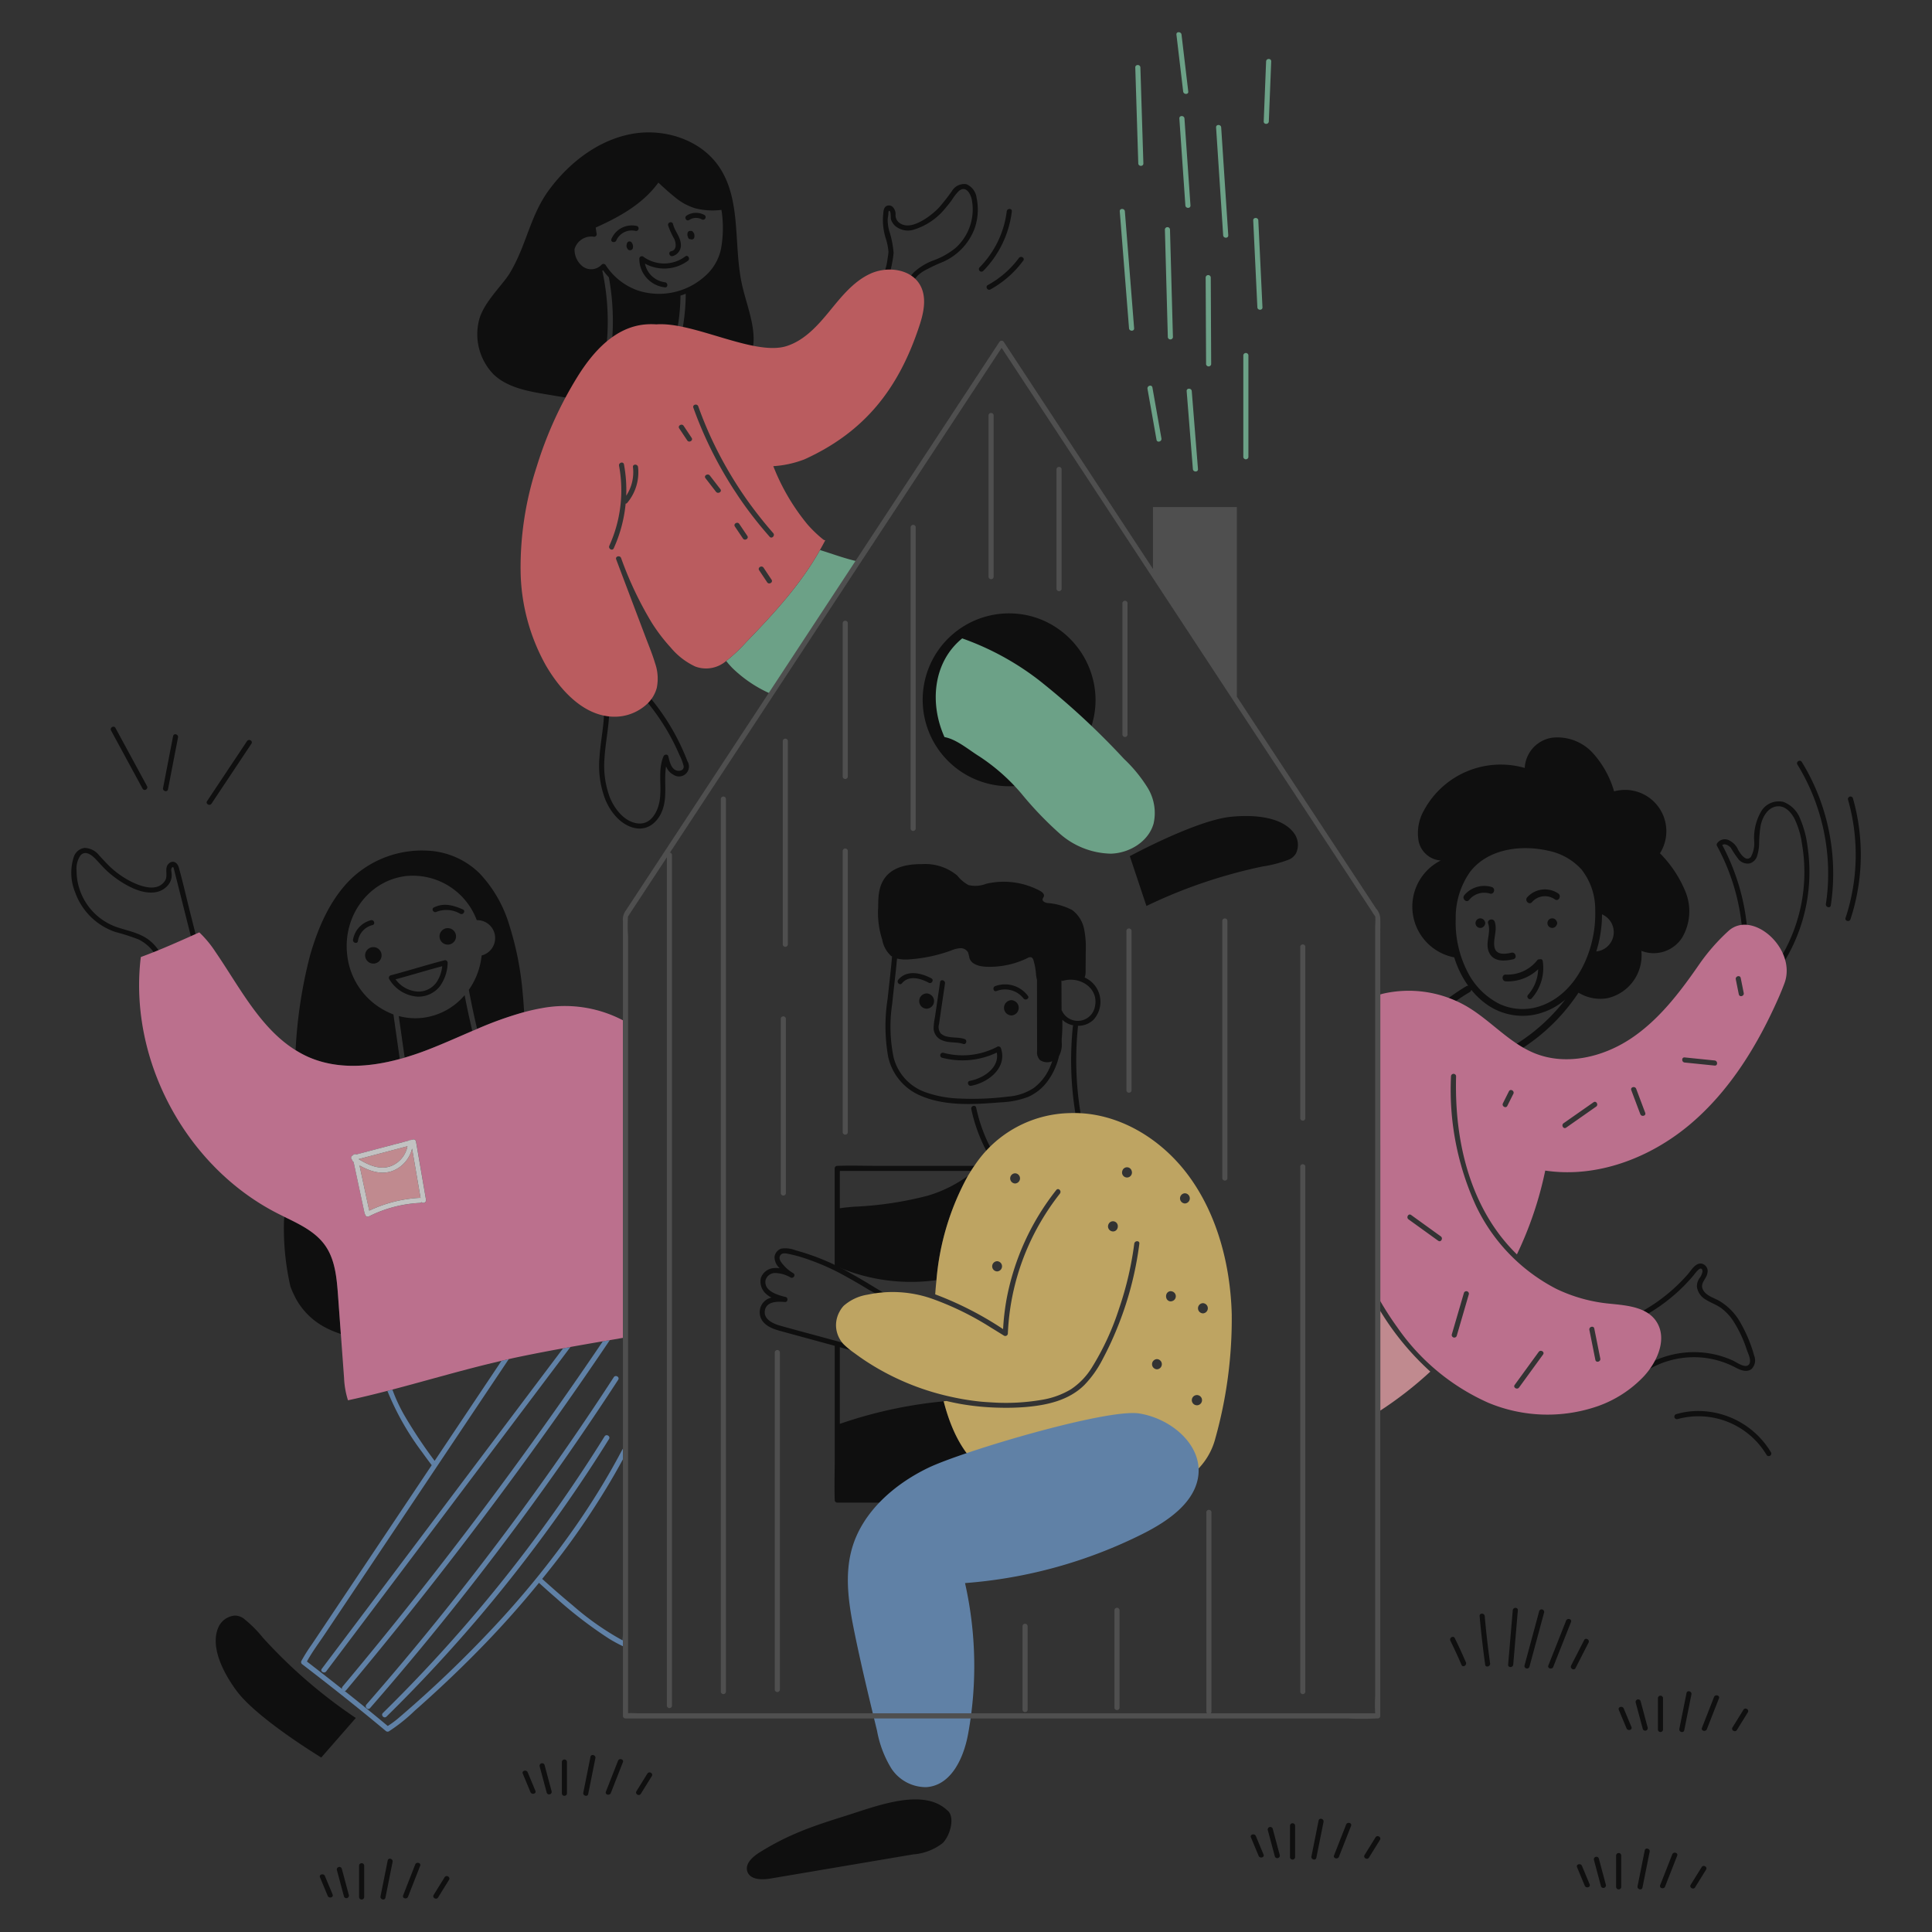 <svg width="587" height="587" fill="none" xmlns="http://www.w3.org/2000/svg"><rect width="100%" height="100%" fill="#333333" stroke="none"/><g opacity=".7"><path d="M293.664 55.978a4.29 4.29 0 0 0-4.445 2.08 60.194 60.194 0 0 1-3.902 4.974 22.32 22.32 0 0 1-5.167 4.044c-1.957 1.092-4.544 2.12-6.639.797a2.903 2.903 0 0 1-1.425-2.456 3.122 3.122 0 0 0-.886-2.573 1.669 1.669 0 0 0-2.035-.14c-.83.63-.753 1.923-.867 2.852a18.469 18.469 0 0 0 .814 6.849 18.36 18.36 0 0 1 .828 4.077 13.88 13.88 0 0 1-.251 1.937c-.082.753-.207 1.501-.371 2.24a42.411 42.411 0 0 1-2.953 7.956c-.182.404-.078 1.051.464 1.137l7.085 1.12a.809.809 0 0 0 .953-.54 19.005 19.005 0 0 1 4.044-6.68 11.387 11.387 0 0 1 2.859-1.89 47.031 47.031 0 0 1 3.913-1.856 18.027 18.027 0 0 0 10.455-10.536 17.523 17.523 0 0 0 .587-9.244 5.215 5.215 0 0 0-3.061-4.148Zm-3.226 19.26a22.919 22.919 0 0 1-6.721 3.84 18.327 18.327 0 0 0-6.084 3.68 20.427 20.427 0 0 0-3.978 6.52l-5.508-.868a49.752 49.752 0 0 0 2.153-5.42 22.74 22.74 0 0 0 .771-3.205c.204-.978.346-1.968.426-2.964a28.675 28.675 0 0 0-1.344-6.731c-.28-1.06-.432-2.15-.454-3.246.016-.533.131-1.08.196-1.609.041-.342-.032-1.383.373-1.144.499.293.282 2.042.449 2.592a4.43 4.43 0 0 0 1.453 2.115 6.05 6.05 0 0 0 5.146 1.07 19.75 19.75 0 0 0 10.005-6.722 32.256 32.256 0 0 0 2.037-2.605 13.636 13.636 0 0 1 1.917-2.451c2.057-1.842 3.536.561 3.962 2.455a15.769 15.769 0 0 1-4.799 14.693ZM305.878 64.22a29.385 29.385 0 0 1-8.308 17.072.78.78 0 0 0 .075 1.019.78.78 0 0 0 1.019.076 31.068 31.068 0 0 0 8.762-18.167c.119-.988-1.431-.98-1.548 0ZM309.568 78.39a29.102 29.102 0 0 1-9.437 8.218c-.873.48-.092 1.818.783 1.336a30.843 30.843 0 0 0 9.991-8.775c.596-.799-.752-1.573-1.337-.779ZM208.884 231.327a59.672 59.672 0 0 0-1.393-3.36 67.49 67.49 0 0 0-3.411-6.668 68.878 68.878 0 0 0-8.836-11.936c-2.708-2.935-7.107-6.871-11.382-4.541-3.858 2.103-.233 7.144-.301 10.202.068 5.06-1.09 9.989-1.419 15.017a28.723 28.723 0 0 0 1.808 12.985c1.579 3.766 4.639 7.584 8.805 8.531 4.166.947 7.304-1.92 8.596-5.655 1.461-4.228.297-8.779 1.025-13.076a4.695 4.695 0 0 0 2.235 2.565 3.02 3.02 0 0 0 4.277-4.068l-.004.004Zm-2.653 2.87c-2.174.024-2.777-2.714-3.164-4.369-.196-.818-1.231-.644-1.493 0-1.761 4.289-.458 8.836-1.131 13.266-.515 3.395-2.544 7.5-6.59 7.091-4.129-.418-7.21-4.481-8.621-8.059a27.603 27.603 0 0 1-1.566-11.74c.298-5.142 1.511-10.175 1.441-15.348a13.606 13.606 0 0 0-.856-4.084 6.507 6.507 0 0 1-.463-3.88c.638-1.612 3.087-1.495 4.424-1.076a11.741 11.741 0 0 1 4.641 3.117 66.298 66.298 0 0 1 13.558 20.216c.548 1.065.98 2.186 1.287 3.344.182.996-.536 1.511-1.465 1.522h-.002ZM61.265 291.117l-3.475-13.801c-1.158-4.594-2.201-9.237-3.477-13.8-.391-1.399-1.735-2.319-3.005-1.162-1.532 1.393-.137 3.557-1.153 5.189-2.426 3.892-8.106 1.542-11.168-.139a27.492 27.492 0 0 1-4.808-3.371c-1.454-1.266-2.692-2.703-4.015-4.096a5.8 5.8 0 0 0-4.487-2.311 4.016 4.016 0 0 0-3.177 2.503 15.57 15.57 0 0 0 .328 10.973 19.663 19.663 0 0 0 12.216 12.057 67.11 67.11 0 0 1 6.962 2.231 12.45 12.45 0 0 1 6.91 9.284.78.78 0 0 0 .953.54l10.854-3.148a.713.713 0 0 0 .423-.323l.027-.035a.595.595 0 0 0 .04-.096.715.715 0 0 0 .052-.495ZM50.251 293.5a13.908 13.908 0 0 0-4.56-7.559c-2.973-2.504-6.671-3.046-10.236-4.269a18.195 18.195 0 0 1-12.192-17.174 7.022 7.022 0 0 1 1.19-4.592c1.352-1.548 3.185-.307 4.314.822 1.284 1.281 2.418 2.684 3.763 3.913a30.867 30.867 0 0 0 4.148 3.199c3 1.922 6.926 3.843 10.583 3.239a6.164 6.164 0 0 0 4.014-2.429 4.69 4.69 0 0 0 .845-2.031c.055-.425.06-.855.017-1.281-.039-.474-.26-1.268.073-1.681.489-.611.602.254.698.628.149.587.294 1.164.44 1.747l.924 3.669 1.804 7.161c1.174 4.644 2.343 9.288 3.508 13.932l-9.333 2.706ZM225.435 86.428c-2.651-12.035-.047-25.742-7.044-35.885-5.723-8.297-16.942-11.74-26.831-9.784-9.889 1.957-18.409 8.527-24.476 16.571-6.068 8.044-6.99 16.984-12.181 25.633-2.277 3.788-8.402 9.255-9.497 14.915a17.5 17.5 0 0 0 4.606 15.924c4.146 3.899 10.11 5.017 15.722 5.968 16.349 2.768 33.592 5.465 49.151-.274 5.555-2.049 11.079-5.549 13.159-11.095 2.633-7.032-.994-14.645-2.609-21.973Zm-39.587 18.422c-.1.978-1.649.992-1.55 0a72.582 72.582 0 0 0-1.297-22.586c.073-.053.161-.08.231-.135.538.751 1.126 1.464 1.761 2.135a73.732 73.732 0 0 1 .855 20.586Zm19.772 2.375c-.293.951-1.788.542-1.495-.412a60.718 60.718 0 0 0 2.63-17.002 24.616 24.616 0 0 0 1.589-.558 62.306 62.306 0 0 1-2.724 17.972Zm13.501-31.893a15.154 15.154 0 0 1-5.048 8.678 20.842 20.842 0 0 1-20.263 4.253 19.315 19.315 0 0 1-9.784-7.705.788.788 0 0 0-.917-.338.792.792 0 0 0-.298.181 4.346 4.346 0 0 1-5.686.615 6.466 6.466 0 0 1-1.926-2.358 6.466 6.466 0 0 1-.631-2.978 5.3 5.3 0 0 1 5.754-3.77.785.785 0 0 0 .95-.552.78.78 0 0 0 .003-.401c-.121-.603-.195-1.215-.272-1.826 7.193-3.209 14.329-7.17 19.029-13.65 1.634 1.53 3.307 3.05 5.05 4.444a17.344 17.344 0 0 0 6.08 3.336c2.621.686 5.351.858 8.038.505a35.515 35.515 0 0 1-.087 11.566h.008Z" fill="#000"/><path d="M193.565 68.679a6.725 6.725 0 0 0-7.803 3.954c-.391.92 1.113 1.32 1.493.413a5.14 5.14 0 0 1 5.897-2.874.782.782 0 0 0 .413-1.493ZM214.102 65.366a5.29 5.29 0 0 0-5.494.137c-.835.538-.059 1.879.783 1.339a3.713 3.713 0 0 1 3.931-.14.782.782 0 0 0 .965-.332.783.783 0 0 0-.185-1.004ZM191.806 73.57a.776.776 0 0 0-.646-.215.785.785 0 0 0-.571.372 1.548 1.548 0 0 0-.196.673 1.278 1.278 0 0 0 .263 1.159c.019.037.027.074.049.11a.738.738 0 0 0 .761.351.795.795 0 0 0 .792-.553c.016-.057.016-.11.028-.165a.757.757 0 0 0 .045-.258 1.888 1.888 0 0 0-.525-1.473ZM210.772 70.775c-.033-.055-.082-.108-.121-.163-.039-.055-.039-.062-.067-.088-.027-.025-.072-.11-.119-.16a.676.676 0 0 0-.708-.186c-.032 0-.057-.018-.088-.02a.756.756 0 0 0-.67.392 1.67 1.67 0 0 0 .022 1.428.767.767 0 0 0 .859.704c.037.012.059.04.098.05a.783.783 0 0 0 .953-.543c.063-.245.079-.5.047-.751a1.313 1.313 0 0 0-.206-.663ZM204.873 72.622c.546 1.238.824 3.363-.957 3.706-.978.195-.564 1.68.413 1.493a3.43 3.43 0 0 0 2.518-3.814c-.196-2.193-1.872-3.833-2.36-5.93-.225-.979-1.72-.56-1.493.41a23.762 23.762 0 0 0 1.879 4.135Z" fill="#000"/><path d="M208.23 77.897a10.722 10.722 0 0 1-12.826.053.782.782 0 0 0-1.164.669 8.747 8.747 0 0 0 7.786 8.691c.978.124.978-1.426 0-1.55a7.121 7.121 0 0 1-6.066-5.66 12.185 12.185 0 0 0 13.055-.865c.789-.577.018-1.931-.785-1.338ZM113.434 292.772a2.504 2.504 0 1 0 0-5.008 2.504 2.504 0 0 0 0 5.008ZM136.047 287.004a2.505 2.505 0 1 0 0-5.01 2.505 2.505 0 0 0 0 5.01ZM112.735 279.58a7.413 7.413 0 0 0-5.478 5.929c-.149.978 1.344 1.395 1.495.411a5.908 5.908 0 0 1 4.39-4.847c.983-.186.568-1.679-.407-1.493ZM140.649 276.319c-2.952-1.284-5.78-2.106-8.824-.607-.895.44-.112 1.777.782 1.336a8.276 8.276 0 0 1 7.261.609c.904.385 1.693-.941.781-1.338ZM135.032 291.766c-5.479 1.413-10.852 3.131-16.317 4.567a.787.787 0 0 0-.508.457.774.774 0 0 0 .044.682 10.838 10.838 0 0 0 8.584 5.336 8.256 8.256 0 0 0 6.788-3.121 12.586 12.586 0 0 0 2.389-7.175.791.791 0 0 0-.309-.611.776.776 0 0 0-.671-.135Zm-2.462 6.761a6.73 6.73 0 0 1-5.735 2.739 9 9 0 0 1-6.653-3.718c4.739-1.271 9.43-2.721 14.173-3.983a10.566 10.566 0 0 1-1.785 4.962ZM108.106 521.976a153.603 153.603 0 0 1-28.229-24.396 37.365 37.365 0 0 0-5.582-5.607 4.471 4.471 0 0 0-2.978-1.104 5.978 5.978 0 0 0-4.88 3.377c-2.644 5.635.978 13.405 5.361 19.371 6.289 8.572 25.81 20.369 25.81 20.369l10.498-12.01ZM459.768 291.453c1.295-.297.747-2.289-.55-1.992-2.103.484-4.892.783-5.207-2.036-.28-2.495.967-4.873.133-7.356-.42-1.252-2.414-.716-1.99.55.979 2.896-1.088 5.935.31 8.835 1.373 2.852 4.696 2.598 7.304 1.999ZM451.254 280.478a.934.934 0 0 0-.013-.236v-.038a1.07 1.07 0 0 0-.077-.16.84.84 0 0 0-.053-.114 1.457 1.457 0 1 0 0 1.098c.022-.038.042-.078.059-.119.027-.051.051-.103.073-.157v-.037a.99.99 0 0 0 .011-.237ZM473.11 280.471a1.025 1.025 0 0 0-.015-.235v-.039c-.018-.061-.055-.104-.077-.161a1.068 1.068 0 0 0-.055-.113 1.455 1.455 0 0 0-1.63-.881 1.46 1.46 0 0 0-.845 2.357 1.46 1.46 0 0 0 1.818.356c.298-.161.53-.42.657-.733.026-.037.038-.082.059-.121.022-.039.057-.096.075-.154a.241.241 0 0 1 0-.038c.013-.078.018-.159.013-.238ZM464.006 272.63c-.863 1.004.587 2.471 1.46 1.46a5.202 5.202 0 0 1 6.952-.828c1.082.783 2.115-1.015 1.043-1.782a7.24 7.24 0 0 0-9.455 1.15ZM452.685 271.493c1.273.392 1.817-1.6.549-1.99a7.92 7.92 0 0 0-8.331 2.474c-.839 1.017.614 2.485 1.46 1.459a5.898 5.898 0 0 1 6.322-1.943Z" fill="#000"/><path d="M512.159 271.079a35.847 35.847 0 0 0-7.813-11.829 12.55 12.55 0 0 0-6.514-18.567 12.55 12.55 0 0 0-7.421-.242 29.489 29.489 0 0 0-6.549-11.74 14.561 14.561 0 0 0-12.231-4.569 9.784 9.784 0 0 0-8.371 9.197 26.487 26.487 0 0 0-30.635 12.914 13.933 13.933 0 0 0-1.607 9.311 7.386 7.386 0 0 0 2.37 4.075 7.386 7.386 0 0 0 4.35 1.815 15.696 15.696 0 0 0-4.318 24.826 15.703 15.703 0 0 0 8.415 4.608c.196.605.391 1.205.612 1.796a30.044 30.044 0 0 0 3.644 6.849.944.944 0 0 0-.597.127 59.952 59.952 0 0 0-12.537 9.926c-.923.957.537 2.418 1.46 1.46a57.824 57.824 0 0 1 12.12-9.602.94.94 0 0 0 .479-.718 23.353 23.353 0 0 0 4.71 4.459 18.893 18.893 0 0 0 14.088 3.192 20.599 20.599 0 0 0 9.76-4.673 56.502 56.502 0 0 1-19.802 16.26c-1.191.587-.147 2.368 1.043 1.783a58.377 58.377 0 0 0 22.784-20.134 12.687 12.687 0 0 0 8.767 1.682 13.342 13.342 0 0 0 10.332-14.387 10.26 10.26 0 0 0 12.418-4.074 15.78 15.78 0 0 0 1.043-13.745Zm-27.589 9.515c-.833 9.922-6.065 21.097-15.939 24.849a16.666 16.666 0 0 1-13.023-.403 22.024 22.024 0 0 1-9.84-9.979 32.812 32.812 0 0 1-3.477-15.868 24.083 24.083 0 0 1 4.41-14.358c5.442-6.972 15.409-8.218 23.56-6.389a18.605 18.605 0 0 1 10.202 5.675 19.55 19.55 0 0 1 4.213 12.229 37.898 37.898 0 0 1-.109 4.236l.003.008Zm5.546 4.123a5.9 5.9 0 0 1-5.125 4.365 35.717 35.717 0 0 0 1-3.849c.302-1.533.517-3.082.644-4.639.072-.924.099-1.857.107-2.792a5.906 5.906 0 0 1 3.37 6.915h.004Z" fill="#000"/><path d="M467.853 291.481a.81.81 0 0 0-.465.032.812.812 0 0 0-.369.285 11.46 11.46 0 0 1-9.498 4.304c-1.328-.062-1.324 2.004 0 2.065a13.43 13.43 0 0 0 9.821-3.683 12.268 12.268 0 0 1-3.066 7.768c-.661.742.43 1.841 1.096 1.094a13.885 13.885 0 0 0 3.359-11.349.63.63 0 0 0-.878-.516Z" fill="#000"/><path d="m348.645 118.144 2.739 15.479c.174.978 1.665.565 1.493-.411l-2.739-15.481c-.173-.979-1.656-.564-1.493.413ZM353.93 69.679l.892 32.782a.78.78 0 0 0 .775.672c.188 0 .37-.068.513-.191a.79.79 0 0 0 .262-.481l-.895-32.782a.782.782 0 0 0-1.547 0ZM360.543 118.84l1.89 23.676c.079.978 1.628.996 1.548 0l-1.888-23.676c-.08-.986-1.63-.994-1.55 0ZM366.317 84.248l.126 26.405a.781.781 0 0 0 1.547 0c-.04-8.801-.082-17.602-.125-26.405a.782.782 0 0 0-1.548 0ZM369.483 38.72l2.153 32.759c.064.99 1.614.998 1.549 0-.72-10.918-1.437-21.838-2.152-32.759-.067-.99-1.614-.995-1.55 0ZM377.756 107.92v30.96a.785.785 0 0 0 1.288.481.785.785 0 0 0 .262-.481v-30.96a.787.787 0 0 0-.262-.481.787.787 0 0 0-1.026 0 .787.787 0 0 0-.262.481ZM361.7 62.418l-1.826-26.415c-.068-.979-1.618-.996-1.548 0l1.826 26.415c.07.978 1.618.99 1.548 0ZM344.933 20.504l.91 29.14c.031.995 1.579.998 1.549 0l-.909-29.14c-.032-.994-1.579-.998-1.55 0ZM340.219 64.228l2.814 35.507c.076.979 1.626.996 1.548 0l-2.812-35.507c-.078-.986-1.628-.994-1.55 0ZM361.03 27.796a47159.64 47159.64 0 0 1-2.046-17.275c-.116-.978-1.665-.99-1.548 0l2.045 17.275c.117.977 1.667.989 1.549 0ZM384.681 18.669l-.726 18.218c-.039.996 1.508.996 1.549 0l.726-18.218c.039-.998-1.508-.996-1.549 0ZM380.767 66.975l1.26 26.39c.047.991 1.597.997 1.548 0l-1.258-26.39c-.047-.994-1.595-.998-1.55 0Z" fill="#84D0AB"/><path d="M287.712 549.954c-7.386-6.877-21.498-1.152-31.201 1.881s-17.005 5.553-25.632 10.922c-2.152 1.336-4.618 3.479-3.812 5.87.853 2.532 4.375 2.577 7.011 2.133l43.358-7.336a16.548 16.548 0 0 0 8.936-3.408c2.34-2.223 3.997-8.22 1.34-10.062ZM442.011 497.721c-.44-.894-1.777-.109-1.338.783a155.037 155.037 0 0 1 3.373 7.331c.391.914 1.726.126 1.338-.782a166.265 166.265 0 0 0-3.373-7.332ZM449.552 491.02a298.826 298.826 0 0 0 1.693 14.767c.137.978 1.629.563 1.492-.413a287.97 287.97 0 0 1-1.635-14.354c-.09-.985-1.638-.994-1.55 0ZM459.621 489.253l-1.403 16.502c-.086.994 1.464.979 1.548 0l1.403-16.502c.084-.994-1.466-.988-1.548 0ZM467.673 489.441l-4.491 16.614a.78.78 0 0 0 1.493.411l4.491-16.613a.784.784 0 0 0-1.113-.804.776.776 0 0 0-.38.392ZM475.824 492.407l-5.389 13.618c-.367.926 1.131 1.329 1.493.411l5.389-13.618c.366-.926-1.131-1.329-1.493-.411ZM481.313 498.308l-3.955 7.721c-.454.887.883 1.671 1.337.783l3.954-7.723c.452-.885-.881-1.669-1.336-.781ZM493.344 519.104c-.379-.906-1.878-.509-1.495.411l2.336 5.603c.378.906 1.879.509 1.495-.41l-2.336-5.604ZM498.449 516.805a.78.78 0 0 0-1.493.412l2.18 8.13a.78.78 0 0 0 1.493-.412l-2.18-8.13ZM503.722 515.867v9.713a.783.783 0 0 0 1.548 0v-9.713a.781.781 0 0 0-1.284-.476.783.783 0 0 0-.264.476ZM512.412 514.408l-2.176 10.875c-.196.978 1.297 1.389 1.493.411l2.176-10.874c.196-.982-1.297-1.391-1.493-.412ZM520.775 515.605l-3.671 9.365c-.364.929 1.133 1.33 1.493.413l3.671-9.367c.358-.927-1.133-1.33-1.493-.411ZM529.709 519.481l-3.327 5.364c-.528.849.811 1.625 1.337.782l3.326-5.361c.529-.851-.812-1.63-1.336-.785ZM35.08 221.17c-.476-.877-1.815-.096-1.34.782l9.588 17.675c.476.877 1.812.096 1.337-.783-3.196-5.89-6.391-11.782-9.586-17.674ZM52.591 223.647l-3.05 15.78c-.196.979 1.305 1.392 1.495.411l3.048-15.78c.188-.978-1.303-1.389-1.493-.411ZM75.052 225.175 62.92 243.396c-.553.831.783 1.608 1.339.782l12.131-18.222c.554-.832-.788-1.609-1.338-.781ZM546.941 248.753a8.816 8.816 0 0 0-5.056-5.099 6.216 6.216 0 0 0-6.653 2.643 15.972 15.972 0 0 0-2.269 9.079 8.708 8.708 0 0 1-.996 4.984c-1.45 1.694-3.215-1.012-3.847-2.117a5.676 5.676 0 0 0-3.156-3.096 2.85 2.85 0 0 0-3.279 1.104.78.78 0 0 0 0 .783 64.771 64.771 0 0 1 7.789 27.643c.049.99 1.599.998 1.548 0a66.537 66.537 0 0 0-7.743-27.921c.783-.632 2.106.219 2.62.868a31.217 31.217 0 0 0 2.405 3.562 3.68 3.68 0 0 0 3.307 1.146 3.359 3.359 0 0 0 2.242-2.217 13.56 13.56 0 0 0 .622-4.073c.033-1.704.18-3.404.441-5.088.481-2.475 1.98-5.426 4.721-5.921 2.52-.454 4.412 1.585 5.516 3.589a25.152 25.152 0 0 1 2.348 7.827 50.484 50.484 0 0 1-7.498 36.141c-.55.836.782 1.612 1.336.783a52.17 52.17 0 0 0 7.848-36.148 31.25 31.25 0 0 0-2.246-8.472ZM547.442 231.505c-.52-.849-1.861-.07-1.336.783a63.486 63.486 0 0 1 9.345 32.676 61.79 61.79 0 0 1-.691 9.703c-.147.978 1.344 1.395 1.495.413a65.06 65.06 0 0 0-4.266-34.684 64.063 64.063 0 0 0-4.547-8.891ZM562.954 242.47a.78.78 0 0 0-1.367-.119.782.782 0 0 0-.125.532 61.17 61.17 0 0 1-.726 36.003c-.313.947 1.174 1.354 1.493.411a62.67 62.67 0 0 0 .725-36.827ZM517.46 412.503a27.14 27.14 0 0 1 9.936 3.044c1.434.744 3.326 1.532 4.772.401a3.704 3.704 0 0 0 .805-4.042 42.5 42.5 0 0 0-3.969-9.66 17.667 17.667 0 0 0-6.848-7.124c-1.683-.897-3.992-1.538-4.823-3.446-.814-1.871 1.197-3.156 1.434-4.911a2.31 2.31 0 0 0-1.091-2.581 2.316 2.316 0 0 0-.952-.294c-1.735 0-2.85 2.037-3.846 3.186a52.414 52.414 0 0 1-21.08 14.645c-.925.347-.524 1.844.411 1.493a54.21 54.21 0 0 0 18.287-11.411 52.401 52.401 0 0 0 3.669-3.857c.558-.649 1.057-1.379 1.671-1.974.235-.227.681-.665 1.051-.514.37.15.391.659.366.978a5.018 5.018 0 0 1-.979 2.033 4.285 4.285 0 0 0-.696 2.52 5.332 5.332 0 0 0 2.659 3.857c1.516.978 3.25 1.53 4.719 2.598a15.355 15.355 0 0 1 3.423 3.553 36.966 36.966 0 0 1 4.334 9.071c.391 1.131 1.565 3.372.673 4.501-1.061 1.322-3.718-.652-4.8-1.153a27.998 27.998 0 0 0-9.412-2.481 28.805 28.805 0 0 0-20.83 6.457c-.765.642.336 1.732 1.095 1.096a27.297 27.297 0 0 1 20.021-5.985ZM538.113 441.322a25.81 25.81 0 0 0-21.571-12.611c-2.485-.06-4.964.27-7.347.979a.782.782 0 0 0 .413 1.495 24.107 24.107 0 0 1 27.166 10.922.782.782 0 0 0 1.339-.785ZM381.564 557.846c-.378-.906-1.879-.509-1.495.413l2.336 5.602c.38.907 1.879.508 1.495-.411l-2.336-5.604ZM386.671 555.556a.786.786 0 0 0-1.373-.122.783.783 0 0 0-.122.535c.725 2.71 1.452 5.42 2.179 8.13a.78.78 0 0 0 .924.439.786.786 0 0 0 .569-.85l-2.177-8.132ZM391.942 554.619v9.713a.781.781 0 0 0 1.284.476.783.783 0 0 0 .264-.476v-9.713a.783.783 0 0 0-1.548 0ZM400.631 553.15l-2.175 10.873c-.196.978 1.297 1.389 1.495.411l2.173-10.873c.196-.969-1.297-1.39-1.493-.411ZM408.994 554.357l-3.67 9.359c-.364.929 1.132 1.33 1.492.413l3.673-9.365c.362-.924-1.135-1.325-1.495-.407ZM417.928 558.237l-3.326 5.361c-.528.85.81 1.628 1.336.783l3.327-5.361c.528-.853-.81-1.63-1.337-.783ZM160.331 538.486c-.377-.906-1.876-.508-1.493.413l2.337 5.602c.377.908 1.878.509 1.493-.411l-2.337-5.604ZM165.438 536.191a.786.786 0 0 0-.924-.438.779.779 0 0 0-.569.849l2.18 8.13a.786.786 0 0 0 .924.439.78.78 0 0 0 .569-.85l-2.18-8.13ZM170.711 535.252v9.713a.783.783 0 0 0 1.548 0v-9.713a.781.781 0 0 0-1.284-.476.783.783 0 0 0-.264.476ZM179.401 533.779l-2.176 10.873c-.196.978 1.297 1.389 1.493.413.727-3.625 1.452-7.25 2.176-10.875.195-.965-1.297-1.39-1.493-.411ZM187.764 534.99l-3.671 9.366c-.364.928 1.133 1.331 1.493.411l3.671-9.364c.364-.93-1.133-1.331-1.493-.413ZM196.698 538.866l-3.326 5.361c-.529.849.81 1.628 1.336.783l3.326-5.363c.529-.846-.802-1.624-1.336-.781ZM98.722 569.991c-.378-.906-1.877-.509-1.493.411l2.336 5.604c.378.905 1.876.508 1.493-.413l-2.336-5.602ZM103.829 567.694a.78.78 0 0 0-.924-.439.786.786 0 0 0-.569.849l2.179 8.132a.78.78 0 0 0 1.493-.412c-.725-2.71-1.452-5.42-2.179-8.13ZM109.102 566.756v9.713a.781.781 0 0 0 1.284.476.783.783 0 0 0 .264-.476v-9.713a.783.783 0 0 0-1.548 0ZM117.791 565.281l-2.175 10.875c-.196.978 1.297 1.389 1.492.411l2.176-10.873c.196-.967-1.297-1.391-1.493-.413ZM126.154 566.494l-3.667 9.365c-.364.927 1.133 1.33 1.493.411 1.223-3.122 2.446-6.243 3.671-9.365.36-.927-1.137-1.331-1.497-.411ZM135.086 570.368l-3.326 5.364c-.526.847.812 1.625 1.338.782l3.327-5.361c.528-.849-.812-1.628-1.339-.785ZM480.649 566.909c-.377-.908-1.876-.509-1.493.411l2.337 5.604c.377.906 1.876.509 1.493-.413l-2.337-5.602ZM485.756 564.612a.782.782 0 0 0-1.493.411l2.178 8.13a.786.786 0 0 0 1.366.119.778.778 0 0 0 .127-.53l-2.178-8.13ZM491.027 563.673v9.712a.785.785 0 0 0 1.288.481.775.775 0 0 0 .262-.481v-9.712a.78.78 0 0 0-1.288-.481.785.785 0 0 0-.262.481ZM499.719 562.207l-2.176 10.873c-.196.979 1.297 1.392 1.493.413.724-3.625 1.449-7.25 2.176-10.875.194-.972-1.299-1.389-1.493-.411ZM508.082 563.412l-3.673 9.365c-.364.927 1.135 1.331 1.495.411l3.671-9.365c.364-.927-1.133-1.33-1.493-.411ZM517.014 567.288l-3.326 5.362c-.529.849.812 1.628 1.336.782l3.326-5.361c.529-.849-.812-1.628-1.336-.783Z" fill="#000"/><path d="M220.64 200.826a27.999 27.999 0 0 0 1.876 2.137 39.19 39.19 0 0 0 11.611 7.813l26.366-40.225c-3.839-.855-7.588-2.272-11.36-3.43-5.87 10.493-14.126 19.41-22.449 28.017a48.315 48.315 0 0 1-6.044 5.688Z" fill="#84D0AB"/><path d="M279.592 86.68c-2.751-4.981-9.93-5.893-15.109-3.54-5.18 2.355-8.858 7.03-12.466 11.428-3.608 4.398-7.631 8.887-13.067 10.595-9.797 3.086-28.239-7.46-39.546-6.61a21.136 21.136 0 0 0-3.411.026c-9.174.833-15.745 8.259-20.349 15.577a117.363 117.363 0 0 0-12.577 27.628 98.339 98.339 0 0 0-4.892 31.669 60.38 60.38 0 0 0 7.613 28.608c4.244 7.342 11.331 15.44 20.51 15.695a14.463 14.463 0 0 0 10.507-4.07 10.33 10.33 0 0 0 2.74-4.681c.512-2.509.332-5.11-.521-7.525-.8-2.69-1.894-5.301-2.886-7.925l-2.935-7.752a80716.71 80716.71 0 0 1-5.989-15.849c-.352-.935 1.143-1.332 1.495-.411a108.276 108.276 0 0 0 9.276 19.588 52.502 52.502 0 0 0 5.755 7.561 21.656 21.656 0 0 0 7.482 5.807 9.348 9.348 0 0 0 9.41-1.676 48.397 48.397 0 0 0 6.044-5.689c8.324-8.609 16.581-17.523 22.449-28.017.553-.99 1.115-1.974 1.624-2.996a.776.776 0 0 1-.587-.174 37.17 37.17 0 0 1-4.87-4.666 64.974 64.974 0 0 1-10.339-17.644 31.825 31.825 0 0 0 9.478-2.078c18.334-8.333 28.657-21.523 34.93-40.663 1.323-3.984 2.26-8.545.231-12.216Zm-89.013 66.093a.642.642 0 0 1-.489.252 42.63 42.63 0 0 1-3.62 13.572c-.413.905-1.747.119-1.338-.783a40.816 40.816 0 0 0 2.956-24.304c-.181-.978 1.311-1.389 1.495-.411a42.45 42.45 0 0 1 .681 9.515 12.981 12.981 0 0 0 2.047-8.701c-.115-.99 1.434-.978 1.548 0a14.413 14.413 0 0 1-3.28 10.86Zm18.223-18.964c-.808-1.215-1.617-2.429-2.428-3.644-.554-.831.782-1.606 1.338-.782l2.428 3.641c.548.836-.794 1.61-1.346.785h.008Zm5.545 11.472c-.609-.783.738-1.566 1.338-.783l3.19 4.13c.608.783-.738 1.566-1.339.783a2680.85 2680.85 0 0 0-3.197-4.13h.008Zm11.38 18.324-2.444-3.632c-.56-.831.783-1.604 1.336-.782l2.444 3.631c.552.83-.79 1.605-1.344.783h.008Zm7.359 13.305-2.428-3.643c-.556-.832.782-1.607 1.336-.783l2.428 3.641c.548.836-.796 1.611-1.344.785h.008Zm.755-13.83a122.685 122.685 0 0 1-6.392-7.863 108.23 108.23 0 0 1-2.436-3.397c-.599-.863-1.174-1.744-1.748-2.622-.164-.251-.334-.495-.495-.748a112.94 112.94 0 0 1-2.068-3.346l-.029-.046a121.053 121.053 0 0 1-10.014-21.189c-.337-.941 1.16-1.342 1.495-.411a118.771 118.771 0 0 0 3.782 9.31 120.77 120.77 0 0 0 7.727 14.191l.084.135a121.431 121.431 0 0 0 3.42 5.088l.106.143a120.17 120.17 0 0 0 3.24 4.316 116.627 116.627 0 0 0 4.422 5.34c.648.747-.44 1.847-1.102 1.099h.008Z" fill="#F36E72"/><path d="M128.316 309.255a19.537 19.537 0 0 1-7.157-.544l1.792 12.63a88.523 88.523 0 0 0 6.813-2.314c4.626-1.779 9.173-3.828 13.742-5.788a256.76 256.76 0 0 1-2.336-10.875 19.813 19.813 0 0 1-12.854 6.891Z" fill="#000"/><path d="m121.458 321.758-1.923-13.546a21.775 21.775 0 0 1-14.055-18.214c-1.336-11.901 6.721-22.574 18.001-23.84a20.738 20.738 0 0 1 21.373 13.422c.037 0 .072-.011.11-.011a5.448 5.448 0 0 1 5.433 4.761 5.455 5.455 0 0 1-4.064 5.973 22.043 22.043 0 0 1-3.888 10.437c.74 3.981 1.579 7.942 2.519 11.883a108.892 108.892 0 0 1 14.283-5.113c-.125-2.086-.274-4.17-.481-6.25a93.948 93.948 0 0 0-3.994-20.087 39.155 39.155 0 0 0-8.94-15.696 24.025 24.025 0 0 0-16.074-7.025 31.195 31.195 0 0 0-22.953 8.437c-6.457 6.244-10.112 14.814-12.58 23.302a142.36 142.36 0 0 0-4.414 28.879 31.005 31.005 0 0 0 3.882 2.076c8.672 3.815 18.465 3.134 27.765.612ZM98.79 378.398c-2.947-4.172-7.744-6.43-12.386-8.696-.046.431-.084.861-.127 1.294a79.635 79.635 0 0 0 1.957 19.876 29.004 29.004 0 0 0 2.152 4.553 21.739 21.739 0 0 0 8.976 8.169 28.389 28.389 0 0 0 4.198 1.698c-.288-3.926-.574-7.853-.858-11.779-.386-5.257-.869-10.808-3.912-15.115Z" fill="#000"/><path d="M189.19 498.414a84.848 84.848 0 0 1-15.231-10.693c-3.142-2.589-6.202-5.283-9.223-8.005 2.894-3.581 5.731-7.204 8.435-10.93a241.224 241.224 0 0 0 11.055-16.632 204.448 204.448 0 0 0 4.882-8.499l.154-.292v-3.225c-.115.196-.248.413-.316.542l-1.174 2.192a245.22 245.22 0 0 1-2.348 4.209 225.86 225.86 0 0 1-10.508 16.588 275.665 275.665 0 0 1-24.961 30.755 357.24 357.24 0 0 1-28.493 27.247 29.572 29.572 0 0 1-3.649 2.739 616.679 616.679 0 0 0-13.086-10.632.654.654 0 0 0 .452-.245 1287.628 1287.628 0 0 0 32.739-40.738 1286.302 1286.302 0 0 0 31.148-42.154c5.494-7.762 10.9-15.588 16.219-23.48l-2.121.362a1310.188 1310.188 0 0 1-28.638 40.638 1281.024 1281.024 0 0 1-50.447 64.276.761.761 0 0 0-.151.72c-3.541-2.8-7.1-5.579-10.677-8.337 1.579-2.9 3.614-5.598 5.443-8.333 2.02-3.02 4.041-6.04 6.066-9.06l12.217-18.267 24.433-36.541 13.167-19.676-.556.127c-.55.123-1.098.26-1.648.391l-2.907 4.348-6.261 9.361-11.153 16.68a144.35 144.35 0 0 1-9.013-13.52 49.73 49.73 0 0 1-3.821-8.14c-.505.133-1.01.27-1.517.401a81.988 81.988 0 0 0 10.6 18.68c.925 1.323 1.903 2.605 2.868 3.898l-.587.873-25.147 37.591-7.067 10.566-3.534 5.283a53.64 53.64 0 0 0-3.252 5.142.802.802 0 0 0 .278 1.059c8.576 6.586 17.064 13.29 25.358 20.23a.811.811 0 0 0 .937.121 51.052 51.052 0 0 0 7.827-6.251 363.619 363.619 0 0 0 7.339-6.628 355.547 355.547 0 0 0 14.265-13.982 296.254 296.254 0 0 0 16.173-18.258c1.716 1.554 3.432 3.106 5.189 4.608a128.142 128.142 0 0 0 16.196 12.425 46.514 46.514 0 0 0 4.122 2.229v-3.763c-.004.622-.068 1.321-.076 2Z" fill="#74A3D7"/><path d="m114.173 485.253-16.4 21.778c-.599.796.745 1.565 1.338.783l29.192-38.77 29.191-38.773 15.83-21.022c-.748.135-1.491.277-2.237.412l-27.722 36.819-29.192 38.773ZM128.972 497.034a866.392 866.392 0 0 1-17.64 20.849c-.651.747.439 1.847 1.096 1.093a896.872 896.872 0 0 0 31.074-37.64 881.818 881.818 0 0 0 28.978-39.311 892.379 892.379 0 0 0 15.34-22.799c.544-.84-.796-1.617-1.338-.783a883.952 883.952 0 0 1-57.51 78.591ZM183.69 436.425a458.323 458.323 0 0 1-23.871 34.676 449.1 449.1 0 0 1-26.977 32.285 455.626 455.626 0 0 1-16.516 17.08c-.712.7.391 1.794 1.096 1.095a459.035 459.035 0 0 0 28.763-30.978 458.915 458.915 0 0 0 25.687-33.402 453.6 453.6 0 0 0 13.172-19.973c.513-.85-.828-1.628-1.354-.783Z" fill="#74A3D7"/><path d="m127.784 363.985-2.583-15.008a9.68 9.68 0 0 1-5.653 6.665c-3.522 1.463-7.13.223-10.307-1.526.981 4.572 1.959 9.144 2.935 13.716a40.694 40.694 0 0 1 15.334-3.892.754.754 0 0 1 .274.045Z" fill="#FCAFB7"/><path d="M118.693 354.323a8.097 8.097 0 0 0 5.103-6.066l-14.837 3.914c2.917 1.763 6.341 3.383 9.734 2.152Z" fill="#FCAFB7"/><path d="M152.371 413.457c.55-.127 1.098-.264 1.648-.391l.556-.127c.546-.125 1.092-.256 1.639-.372 4.943-1.055 9.903-2.002 14.871-2.909.746-.135 1.489-.278 2.237-.413 3.275-.587 6.553-1.16 9.834-1.718l2.121-.362 3.984-.681v-96.487a38.037 38.037 0 0 0-24.725-3.677c-1.79.309-3.549.726-5.295 1.192a109.033 109.033 0 0 0-14.283 5.112c-.484.196-.967.407-1.448.615-4.569 1.957-9.116 4.009-13.742 5.788a89.11 89.11 0 0 1-6.813 2.314c-.495.147-.994.282-1.493.417-9.3 2.522-19.093 3.203-27.775-.612a31.012 31.012 0 0 1-3.882-2.076c-10.724-6.653-17.011-19.156-24.306-29.814a33.408 33.408 0 0 0-4.94-5.97c-5.87 2.632-11.74 5.283-17.763 7.486-.04.306-.084.613-.117.914-3.356 30.89 14.049 62.995 41.763 77.042.65.329 1.307.652 1.957.978 4.64 2.266 9.439 4.524 12.385 8.696 3.043 4.304 3.522 9.857 3.914 15.115.285 3.928.572 7.854.859 11.779l.978 13.345a26.237 26.237 0 0 0 1.193 6.811c4.012-.863 7.997-1.834 11.973-2.861.507-.131 1.012-.268 1.517-.401 11.051-2.9 22.03-6.169 33.153-8.733Zm-40.277-43.876a.81.81 0 0 1-1.161-.648.709.709 0 0 1-.166-.33l-3.326-15.542-.03-.018a.71.71 0 0 1-.352-.596.788.788 0 0 1-.196-1.163.777.777 0 0 1 .362-.248.826.826 0 0 1 1.088-.29l15.849-4.183a.837.837 0 0 1 .679-.18l.615-.163a.74.74 0 0 1 .828.321.743.743 0 0 1 .107.296c.01.021.018.042.025.064l3.031 17.61c.147.855-.978 1.28-1.369.717a.76.76 0 0 1-.556.268 38.762 38.762 0 0 0-15.428 4.085Z" fill="#F58AB4"/><path d="M128.066 365.224c.391.563 1.52.139 1.369-.717-1.012-5.87-2.022-11.74-3.03-17.61-.008-.021-.016-.043-.026-.064a.734.734 0 0 0-.327-.522.744.744 0 0 0-.608-.094l-.615.162a.836.836 0 0 0-.679.18l-15.849 4.183a.824.824 0 0 0-1.087.29.78.78 0 0 0-.461 1.085.779.779 0 0 0 .294.326.721.721 0 0 0 .352.596l.03.018 3.326 15.542a.727.727 0 0 0 .166.331.818.818 0 0 0 .412.626.809.809 0 0 0 .749.021 38.786 38.786 0 0 1 15.416-4.089.754.754 0 0 0 .568-.264Zm-4.27-16.965a8.098 8.098 0 0 1-5.103 6.066c-3.393 1.231-6.817-.391-9.734-2.152l14.837-3.914Zm-14.555 5.857c3.177 1.749 6.778 2.989 10.307 1.526a9.68 9.68 0 0 0 5.653-6.665l2.583 15.008a.753.753 0 0 0-.274-.043 40.694 40.694 0 0 0-15.326 3.89c-.983-4.571-1.964-9.143-2.943-13.716Z" fill="#fff"/><path d="M434.576 416.733a82.906 82.906 0 0 1-15.202-18.418v30.262a113.922 113.922 0 0 0 15.202-11.844Z" fill="#FCAFB7"/><path d="M525.169 282.844a60.333 60.333 0 0 0-9.147 10.521c-5.796 8.359-12.131 16.632-20.61 22.245-8.478 5.614-19.551 8.218-29.001 4.456-7.794-3.104-13.437-9.964-20.659-14.233a35.087 35.087 0 0 0-25.501-3.935c-.297.068-.587.162-.879.25v93.161c.047.082.092.165.141.245a94.479 94.479 0 0 0 4.974 7.652 66.402 66.402 0 0 0 27.689 22.989 46.685 46.685 0 0 0 33.314 1.031 35.518 35.518 0 0 0 13.978-9.079c3.609-3.891 6.9-10.397 4.344-15.653-2.575-5.308-9.196-5.827-14.36-6.359a47.789 47.789 0 0 1-16.555-4.516 54.85 54.85 0 0 1-24.499-25.353 84.713 84.713 0 0 1-7.539-39.329.781.781 0 0 1 1.547 0c-.09 3.397-.037 6.798.196 10.189.927 13.428 4.737 26.988 12.894 37.867a53.919 53.919 0 0 0 5.385 6.132 110.739 110.739 0 0 0 8.609-25.466c15.709 2.348 31.894-3.829 44.025-14.074 12.132-10.245 20.624-24.204 27.002-38.742a82.382 82.382 0 0 0 1.658-4.099c3.848-10.374-9.658-22.516-17.006-15.9ZM484.394 403.66l1.822 9.107c.196.978-1.299 1.387-1.495.411l-1.82-9.107c-.191-.976 1.298-1.389 1.493-.411Zm-24.186 17.115 7.285-10.018c.587-.798 1.923-.025 1.336.783l-7.285 10.016c-.575.798-1.923.025-1.336-.781Zm-19.126-15.273 3.717-12.731a.783.783 0 0 1 1.493.411l-3.706 12.73a.783.783 0 0 1-1.499-.41h-.005Zm-4.109-28.517-9.015-6.502c-.802-.577-.029-1.919.783-1.336l9.014 6.5c.81.579.037 1.921-.773 1.338h-.009Zm22.82-44.632c-.608 1.215-1.215 2.429-1.821 3.644-.447.892-1.783.105-1.339-.783l1.822-3.641c.456-.896 1.792-.114 1.348.78h-.01Zm25.145 3.884-9.096 6.375c-.818.574-1.591-.771-.783-1.338l9.106-6.373c.82-.573 1.595.769.783 1.336h-.01Zm13.433 2.27-2.74-7.284c-.352-.938 1.147-1.337 1.493-.413l2.74 7.284c.362.938-1.137 1.337-1.483.409l-.01.004Zm22.586-14.753-9.105-.927c-.978-.1-.992-1.65 0-1.548l9.105.927c.992.1.999 1.65.009 1.548h-.009Zm7.345-21.647-.914-4.553c-.196-.978 1.297-1.387 1.495-.411l.914 4.552c.205.976-1.29 1.393-1.485.414l-.01-.002Z" fill="#F58AB4"/><path d="M315.657 187.977a26.271 26.271 0 0 0-29.231 7.81 26.278 26.278 0 0 0 39.021 35.148 26.276 26.276 0 0 0 7.094-14.195c.209-1.356.317-2.725.323-4.097a26.554 26.554 0 0 0-17.207-24.666Z" fill="#000"/><path d="M348.678 239.334a43.844 43.844 0 0 0-7.167-8.753 227.837 227.837 0 0 0-25.95-24 83.913 83.913 0 0 0-23.213-12.619c-8.872 7.207-9.979 19.763-5.385 29.986 3.727.681 7.359 3.88 10.591 5.87a59.819 59.819 0 0 1 12.762 11.282 106.85 106.85 0 0 0 11.722 12.232 24.166 24.166 0 0 0 15.51 6.038c5.675-.174 11.443-3.718 12.948-9.159a14.628 14.628 0 0 0-1.818-10.877Z" fill="#84D0AB"/><path d="M348.322 275.264a153.561 153.561 0 0 1 35.322-12.006 37.433 37.433 0 0 0 7.66-1.976 4.495 4.495 0 0 0 2.46-2.01 5.984 5.984 0 0 0-.445-5.919c-3.522-5.132-12.061-5.934-19.422-5.177-10.575 1.086-30.627 11.953-30.627 11.953l5.052 15.135ZM272.791 396.663c-1.37-2.381-4.125-3.727-6.383-5.113-2.606-1.6-5.228-3.177-7.905-4.66a69.9 69.9 0 0 0-16.755-7.001 8.485 8.485 0 0 0-4.359-.527 3.092 3.092 0 0 0-2.057 2.431 4.462 4.462 0 0 0 1.37 3.344c.055.072.129.127.196.195a6.306 6.306 0 0 0-1.91-.037 4.508 4.508 0 0 0-3.822 3.019 5.009 5.009 0 0 0 1.47 4.706c.52.496 1.114.908 1.761 1.221a4.674 4.674 0 0 0-2.694 1.747 4.608 4.608 0 0 0-.098 5.283c1.518 2.164 4.371 2.818 6.795 3.479l18.197 4.964 5.567 1.519a6.608 6.608 0 0 0 6.496-1.869 15.682 15.682 0 0 0 2.008-3.326c.636-1.202 1.211-2.47 1.921-3.632a5.31 5.31 0 0 0 .965-2.317 5.737 5.737 0 0 0-.763-3.426Zm-1.503 4.892c-.499.798-.892 1.687-1.333 2.518-.555 1.051-1.091 2.115-1.667 3.154a5.037 5.037 0 0 1-2.42 2.247 5.041 5.041 0 0 1-3.291.27l-12.697-3.464c-4.289-1.174-8.592-2.295-12.869-3.51-2.025-.575-4.943-1.839-4.641-4.408.356-3.025 3.833-2.971 6.138-2.771.874.076 1.045-1.319.205-1.52-2.389-.587-6.678-1.761-6.12-5.105a3.015 3.015 0 0 1 2.996-2.188 9.854 9.854 0 0 1 4.621 1.37c.888.426 1.657-.83.783-1.337a10.975 10.975 0 0 1-2.739-2.222c-.605-.679-1.675-1.8-1.343-2.804.392-1.196 1.566-1.037 2.544-.838 1.26.261 2.508.572 3.743.934a71.028 71.028 0 0 1 14.088 6.102 176.666 176.666 0 0 1 6.803 3.963 35.754 35.754 0 0 1 6.234 4.109 5.185 5.185 0 0 1 1.624 2.667 3.456 3.456 0 0 1-.659 2.837v-.004ZM296.595 336.547c-.207-.979-1.7-.562-1.492.413a49.223 49.223 0 0 0 8.218 18.566c.587.803 1.921.03 1.338-.782a48.148 48.148 0 0 1-8.064-18.197Z" fill="#000"/><path d="M335.064 361.336a99.4 99.4 0 0 1-7.545-49.43.746.746 0 0 0-.024-.24 6.594 6.594 0 0 0 4.763-1.859 8.087 8.087 0 0 0 .859-9.717 8.07 8.07 0 0 0-3.577-3.099c.217-.556.318-1.15.299-1.746l.047-6.134a28.38 28.38 0 0 0-.509-6.883 9.55 9.55 0 0 0-3.606-5.724 19.425 19.425 0 0 0-7.631-2.152c-.643-.121-1.448-.481-1.369-1.133.041-.323.307-.575.391-.89.196-.707-.526-1.309-1.174-1.659a23.286 23.286 0 0 0-16.342-2.153 9.23 9.23 0 0 1-5.361.405 10.992 10.992 0 0 1-3.421-2.882 15.154 15.154 0 0 0-10.779-3.489c-14.806-.139-13.023 10.609-13.305 13.713a26.403 26.403 0 0 0 1.264 9.212 8.707 8.707 0 0 0 2.677 4.954c.095.07.207.102.305.162-.35 4.305-.892 8.61-1.344 12.899a53.245 53.245 0 0 0 .148 17.471 16.656 16.656 0 0 0 9.277 11.675c7.758 3.599 16.933 2.935 25.208 2.268a25.463 25.463 0 0 0 8.075-1.644 14.617 14.617 0 0 0 5.895-4.754 20.743 20.743 0 0 0 3.479-7.649 7.393 7.393 0 0 0 .82-4.144v-1.072c.094-1.09.16-2.18.186-3.26.021-.842 0-1.683 0-2.524a6.778 6.778 0 0 0 3.326 1.675.777.777 0 0 0-.131.36 100.495 100.495 0 0 0 7.756 50.21c.399.927 1.734.139 1.343-.767Zm-16.294-36.59a15.255 15.255 0 0 1-4.815 5.901 16.422 16.422 0 0 1-7.651 2.53 88.502 88.502 0 0 1-14.933.587 33.905 33.905 0 0 1-10.388-1.988 15.17 15.17 0 0 1-6.007-4.042 15.17 15.17 0 0 1-3.447-6.367 45.936 45.936 0 0 1-.444-16.399c.446-4.577 1.06-9.142 1.455-13.724 1.2.274 2.436.356 3.661.244a46.024 46.024 0 0 0 12.775-2.696 8.55 8.55 0 0 1 2.74-.698 2.583 2.583 0 0 1 2.393 1.246c.19.575.337 1.164.44 1.761.602 1.9 2.962 2.526 4.952 2.62 4.385.199 8.75-.708 12.693-2.638a1.467 1.467 0 0 1 1.174-.213 1.3 1.3 0 0 1 .605.783c.453 1.515.731 3.078.827 4.657.065.467.154.931.266 1.389l.038 21.649a3.338 3.338 0 0 0 .868 2.729 3.85 3.85 0 0 0 3.718.348c-.259.793-.566 1.57-.92 2.325v-.004Zm3.898-17.61a.702.702 0 0 0-.127-.196c-.016-3.008-.03-6.016-.043-9.026a.697.697 0 0 0 .538.071c4.958-1.46 10.857 2.164 9.646 7.773a5.29 5.29 0 0 1-4.503 4.366 5.294 5.294 0 0 1-5.511-2.996v.008ZM255.161 385.178a56.46 56.46 0 0 0 29.362 3.768 79.246 79.246 0 0 1 9.56-31.684 40.007 40.007 0 0 1-12.29 6.046 107.042 107.042 0 0 1-22.278 3.326c-1.45.116-2.918.243-4.354.482v-10.592c0-.24.016-.497.022-.755h39.82c.336-.522.675-1.043 1.029-1.548h-29.235c-4.07 0-8.171-.148-12.239 0h-.172a.783.783 0 0 0-.782.783v30.209c.52.254 1.033.53 1.549.796l.008-.831ZM354.384 454.24c0 .239-.016.497-.024.753h-49.439a28.5 28.5 0 0 0 2.436-3.913 28.686 28.686 0 0 1-7.332-3.444c-7.402-5.001-11.153-13.471-13.305-21.869a135.308 135.308 0 0 0-31.555 6.848v-24.088l-1.55-.421v35.251c0 4.07-.148 8.171 0 12.237v.174a.781.781 0 0 0 .783.773h88.361c4.07 0 8.171.149 12.239 0h.172a.78.78 0 0 0 .783-.773v-4.34c-.506.2-1.023.389-1.55.568l-.019 2.244Z" fill="#000"/><path d="M329.055 398.976a1.545 1.545 0 0 0-1.06.473 1.546 1.546 0 0 0 0 2.152c.278.289.658.458 1.06.472a1.548 1.548 0 0 0 1.06-2.624 1.55 1.55 0 0 0-1.06-.473ZM318.129 388.05a1.55 1.55 0 0 0 0 3.097 1.548 1.548 0 0 0 1.06-2.624 1.55 1.55 0 0 0-1.06-.473ZM284.243 410.472c.159.061.327.096.497.101a1.548 1.548 0 0 0 1.06-2.625 1.553 1.553 0 0 0-1.06-.472 1.543 1.543 0 0 0-.687.156 1.583 1.583 0 0 0-.499 2.302c.174.24.413.427.689.538ZM308.414 415.974a1.55 1.55 0 0 0 0 3.097 1.553 1.553 0 0 0 1.06-.472 1.554 1.554 0 0 0 0-2.153 1.548 1.548 0 0 0-1.06-.472ZM318.741 402.619a1.554 1.554 0 0 0-1.495 1.549 1.548 1.548 0 0 0 1.495 1.549 1.55 1.55 0 0 0 0-3.098Z" fill="#fff"/><path d="M374.24 399.291c-.413-15.082-4.438-30.25-13.035-41.972-8.598-11.723-22.07-19.612-36.066-19.127a35.576 35.576 0 0 0-29.107 16.029 47.204 47.204 0 0 0-1.029 1.548c-.315.491-.619.99-.92 1.493a79.246 79.246 0 0 0-9.56 31.684 114.72 114.72 0 0 0-.38 4.315 102.012 102.012 0 0 1 20.627 10.566c.16-3 .504-5.987 1.028-8.944a76.054 76.054 0 0 1 15.152-33.348.743.743 0 0 1 .243-.195.41.41 0 0 1 .078-.022.57.57 0 0 1 .182-.039c.037.003.073.01.108.021a.614.614 0 0 1 .139.034.773.773 0 0 1 .146.094.75.75 0 0 1 .065.045.977.977 0 0 1 .162.195.81.81 0 0 1 .041.83.823.823 0 0 1-.07.139 74.668 74.668 0 0 0-5.856 8.609 73.342 73.342 0 0 0-9.97 33.901.782.782 0 0 1-1.164.67c-1.37-.85-2.727-1.697-4.099-2.53a89.017 89.017 0 0 0-16.914-8.381 36.247 36.247 0 0 0-20.349-1.565 14.328 14.328 0 0 0-7.38 3.424 8.19 8.19 0 0 0-1.155 1.612 8.7 8.7 0 0 0-1.15 4.188 8.433 8.433 0 0 0 1.15 4.285 8.027 8.027 0 0 0 1.127 1.545 25.96 25.96 0 0 0 3.375 2.761 72.342 72.342 0 0 0 3.661 2.554 77.09 77.09 0 0 0 22.893 10.034c1.37.354 2.763.661 4.154.947 2.474.512 4.972.896 7.485 1.152 1.156.114 2.326.182 3.496.251a64.27 64.27 0 0 0 15.023-.756 25.028 25.028 0 0 0 9.031-3.242 21.439 21.439 0 0 0 6.308-6.547 80.763 80.763 0 0 0 8.294-17.946 100.875 100.875 0 0 0 4.622-19.763.812.812 0 0 1 .174-.391.876.876 0 0 1 .814-.319.579.579 0 0 1 .213.059.583.583 0 0 1 .196.135.57.57 0 0 1 .092.146c.012.026.025.045.035.073a.755.755 0 0 1 .023.303 101.894 101.894 0 0 1-6.787 25.773 99.087 99.087 0 0 1-4.385 9.375 32.375 32.375 0 0 1-5.512 7.785c-4.792 4.761-11.499 6.181-18.001 6.727a74.572 74.572 0 0 1-7.739.196 78.22 78.22 0 0 1-11.662-1.094 72.717 72.717 0 0 1-4.527-.945c-.282.029-.562.055-.844.086 2.164 8.398 5.907 16.869 13.306 21.87a28.698 28.698 0 0 0 7.331 3.444 74.67 74.67 0 0 0 17.434 2.71 99.477 99.477 0 0 0 22.776-.13 42.48 42.48 0 0 0 6.817-1.657 34.466 34.466 0 0 0 1.549-.567 20.66 20.66 0 0 0 13.333-14.413 134.64 134.64 0 0 0 4.978-37.715Zm-71.289-13a1.547 1.547 0 0 1-1.495-1.549 1.55 1.55 0 0 1 1.495-1.548 1.548 1.548 0 0 1 1.06 2.624 1.55 1.55 0 0 1-1.06.473Zm5.463-26.712a1.552 1.552 0 0 1-1.06-2.625 1.547 1.547 0 0 1 1.06-.473 1.55 1.55 0 0 1 0 3.098Zm29.741 14.569a1.535 1.535 0 0 1-1.312-.785 1.531 1.531 0 0 1 .021-1.53c.029-.059.062-.116.098-.172.051-.07.108-.136.172-.196.13-.113.273-.209.426-.287a1.58 1.58 0 0 1 .587-.122c.206.001.41.043.599.124.05.022.098.048.145.078.112.059.214.136.303.227.128.121.228.271.29.436.023.055.054.104.074.161a1.72 1.72 0 0 1 .037.818c0 .037 0 .072-.017.109a1.641 1.641 0 0 1-.133.354l-.042.071a1.37 1.37 0 0 1-1.242.714h-.006Zm4.262-16.389a1.508 1.508 0 0 1-1.224-.629 1.509 1.509 0 0 1-.201-1.361 1.47 1.47 0 0 1 1.425-1.115 1.466 1.466 0 0 1 1.424 1.115 1.505 1.505 0 0 1-1.424 1.99Zm9.106 58.277a1.548 1.548 0 0 1-1.06-2.625 1.553 1.553 0 0 1 1.06-.472 1.55 1.55 0 0 1-.006 3.097h.006Zm4.416-20.674a1.348 1.348 0 0 1-.168.033 1.39 1.39 0 0 1-.846-.242 1.392 1.392 0 0 1-.535-.699 1.769 1.769 0 0 1 0-1.213c.098-.284.286-.53.535-.699.248-.17.545-.256.846-.244.057.009.113.02.168.035.364.053.697.236.937.515a1.532 1.532 0 0 1-.943 2.514h.006Zm4.082-29.712a1.553 1.553 0 0 1-1.495-1.549 1.55 1.55 0 0 1 1.495-1.548 1.55 1.55 0 0 1-.006 3.097h.006Zm3.643 61.314a1.55 1.55 0 1 1 1.091-.452 1.546 1.546 0 0 1-1.097.452h.006Zm1.82-27.925a1.554 1.554 0 0 1-1.495-1.549 1.55 1.55 0 0 1 1.495-1.549 1.547 1.547 0 0 1 1.492 1.552 1.552 1.552 0 0 1-1.498 1.546h.006Z" fill="#F9D476"/><path d="M281.94 446.012c-10.419 5.052-19.67 13.317-22.916 23.897-2.618 8.539-1.135 17.634.643 26.321 2.031 9.932 4.422 19.794 6.811 29.652a33.146 33.146 0 0 0 4.305 11.37 12.55 12.55 0 0 0 10.672 5.735c7.631-.513 11.372-9.001 12.675-16.106a114.638 114.638 0 0 0-.927-45.893 144.781 144.781 0 0 0 54.24-15.082c7.655-3.876 15.665-9.502 16.65-17.61 1.127-9.289-8.179-17.276-17.947-18.843-9.768-1.567-53.785 11.509-64.206 16.559Z" fill="#74A3D7"/><path d="M282.977 297.253c-3.109-1.652-7.445-2.696-10.055.424-.636.76.454 1.861 1.095 1.096 2.153-2.565 5.659-1.522 8.179-.184.881.468 1.664-.869.781-1.336ZM302.364 299.619c-.928.342-.527 1.839.411 1.492a7.104 7.104 0 0 1 8.192 2.239c.601.783 1.945 0 1.337-.783a8.654 8.654 0 0 0-9.94-2.948ZM292.647 317.176c.945.321 1.352-1.174.411-1.493-1.761-.587-3.61-.311-5.381-.759a3.862 3.862 0 0 1-1.884-.979 3.214 3.214 0 0 1-.48-2.816c.576-4.109 1.204-8.217 1.806-12.327.143-.978-1.348-1.397-1.493-.412l-1.058 7.216-.517 3.522a18.268 18.268 0 0 0-.391 3.426 4.05 4.05 0 0 0 2.778 3.587c1.992.806 4.195.363 6.209 1.035ZM302.992 318.037a22.548 22.548 0 0 1-16.436 1.817.781.781 0 0 0-.852.568.783.783 0 0 0 .439.925 24.167 24.167 0 0 0 16.712-1.546c.867 4.638-4.109 7.845-8.201 8.6-.978.18-.563 1.673.413 1.493 5.189-.957 11.054-5.479 9.052-11.394a.775.775 0 0 0-.453-.501.782.782 0 0 0-.674.038ZM281.553 301.832a2.323 2.323 0 0 0 0 4.645 2.324 2.324 0 0 0 0-4.645ZM307.277 303.88a2.326 2.326 0 0 0-2.229 2.323 2.325 2.325 0 0 0 2.229 2.322 2.324 2.324 0 0 0 0-4.645Z" fill="#000"/><path d="M419.37 348.13v-63.631c0-1.87.03-3.741 0-5.611a4.973 4.973 0 0 0-1.254-2.822l-20.249-30.817-20.25-30.818-1.15-1.749-.668-1.018v-57.606h-25.497v18.796l-32.917-50.091-12.399-18.87a.79.79 0 0 0-.669-.375.78.78 0 0 0-.668.375l-13.264 20.185c-10.347 15.75-20.695 31.499-31.044 47.248l-35.6 54.178-27.237 41.452-6.429 9.783a4.542 4.542 0 0 0-.812 3.168V521.33a.782.782 0 0 0 .782.783h219.249c2.966.152 5.938.152 8.904 0 .131-.007.261-.007.392 0a.782.782 0 0 0 .782-.783v-173.2h-.002Zm-1.547-66.865V515.04a52.296 52.296 0 0 0 0 5.515H193.514a20.495 20.495 0 0 0-2.692-.054v-236.15a44.914 44.914 0 0 1-.024-5.87.873.873 0 0 1 .102-.165c.229-.297.419-.638.624-.951l2.568-3.913 23.313-35.482 34.909-53.13a313527.27 313527.27 0 0 0 33.123-50.409l18.684-28.434.195-.314 29.525 44.931 24.157 36.766 17.132 26.075 15.196 23.127c7.752 11.795 15.503 23.591 23.253 35.387l3.24 4.931c.254.444.536.873.843 1.283.081.098.147.206.196.323a27.6 27.6 0 0 1-.035 2.759Z" fill="#5B5B5B"/><path d="M202.619 259.687v258.609a.781.781 0 0 0 1.547 0V259.687a.781.781 0 0 0-1.547 0ZM219.01 242.689v271.357a.781.781 0 0 0 1.547 0V242.689a.781.781 0 0 0-1.547 0ZM237.829 225.083v61.921a.781.781 0 0 0 1.284.476.783.783 0 0 0 .264-.476v-61.921a.783.783 0 0 0-1.548 0ZM237.22 309.466v53.104a.785.785 0 0 0 1.288.481.785.785 0 0 0 .262-.481v-2.714a.785.785 0 0 0-1.288-.48.785.785 0 0 0-.262.48v2.714a.785.785 0 0 0 1.288.481.785.785 0 0 0 .262-.481v-53.104a.785.785 0 0 0-1.288-.48.785.785 0 0 0-.262.48ZM235.401 410.845v102.584a.781.781 0 0 0 1.547 0V410.845a.781.781 0 0 0-1.547 0ZM256.04 189.266v46.745a.777.777 0 0 0 .774.672.783.783 0 0 0 .775-.672v-46.745a.78.78 0 0 0-1.287-.48.775.775 0 0 0-.262.48ZM256.04 258.476v85.596a.777.777 0 0 0 .774.672.783.783 0 0 0 .775-.672v-85.596a.78.78 0 0 0-1.287-.481.775.775 0 0 0-.262.481ZM276.673 160.128v91.666a.781.781 0 0 0 1.547 0v-91.666a.783.783 0 0 0-1.547 0ZM300.348 126.133v49.173a.783.783 0 0 0 1.548 0v-49.173a.781.781 0 0 0-1.284-.477.782.782 0 0 0-.264.477ZM320.995 142.524v36.423a.783.783 0 0 0 1.55 0v-36.423a.785.785 0 0 0-1.288-.481.785.785 0 0 0-.262.481ZM341.029 183.197v40.059a.783.783 0 0 0 1.548 0v-40.059a.781.781 0 0 0-1.284-.476.783.783 0 0 0-.264.476ZM342.243 282.754v48.566a.778.778 0 0 0 .774.673.78.78 0 0 0 .775-.673v-48.566a.777.777 0 0 0-.775-.672.781.781 0 0 0-.774.672ZM371.375 279.719v78.312a.79.79 0 0 0 .262.481.787.787 0 0 0 1.026 0 .79.79 0 0 0 .262-.481v-78.312a.783.783 0 0 0-1.55 0ZM395.051 287.611v52.207a.785.785 0 0 0 1.288.481.785.785 0 0 0 .262-.481v-52.207a.785.785 0 0 0-1.288-.481.785.785 0 0 0-.262.481ZM395.051 354.388v159.663a.785.785 0 0 0 1.288.481.785.785 0 0 0 .262-.481V354.388a.785.785 0 0 0-1.288-.481.785.785 0 0 0-.262.481ZM366.525 459.41v60.707a.78.78 0 0 0 1.288.481.778.778 0 0 0 .261-.481V459.41a.781.781 0 0 0-1.549 0ZM338.601 489.167v29.741a.783.783 0 0 0 1.548 0v-29.741a.782.782 0 0 0-1.548 0ZM310.676 494.013v25.496a.775.775 0 0 0 .262.48.778.778 0 0 0 1.025 0 .775.775 0 0 0 .262-.48v-25.496a.78.78 0 0 0-1.287-.48.775.775 0 0 0-.262.48Z" fill="#5B5B5B"/></g></svg>